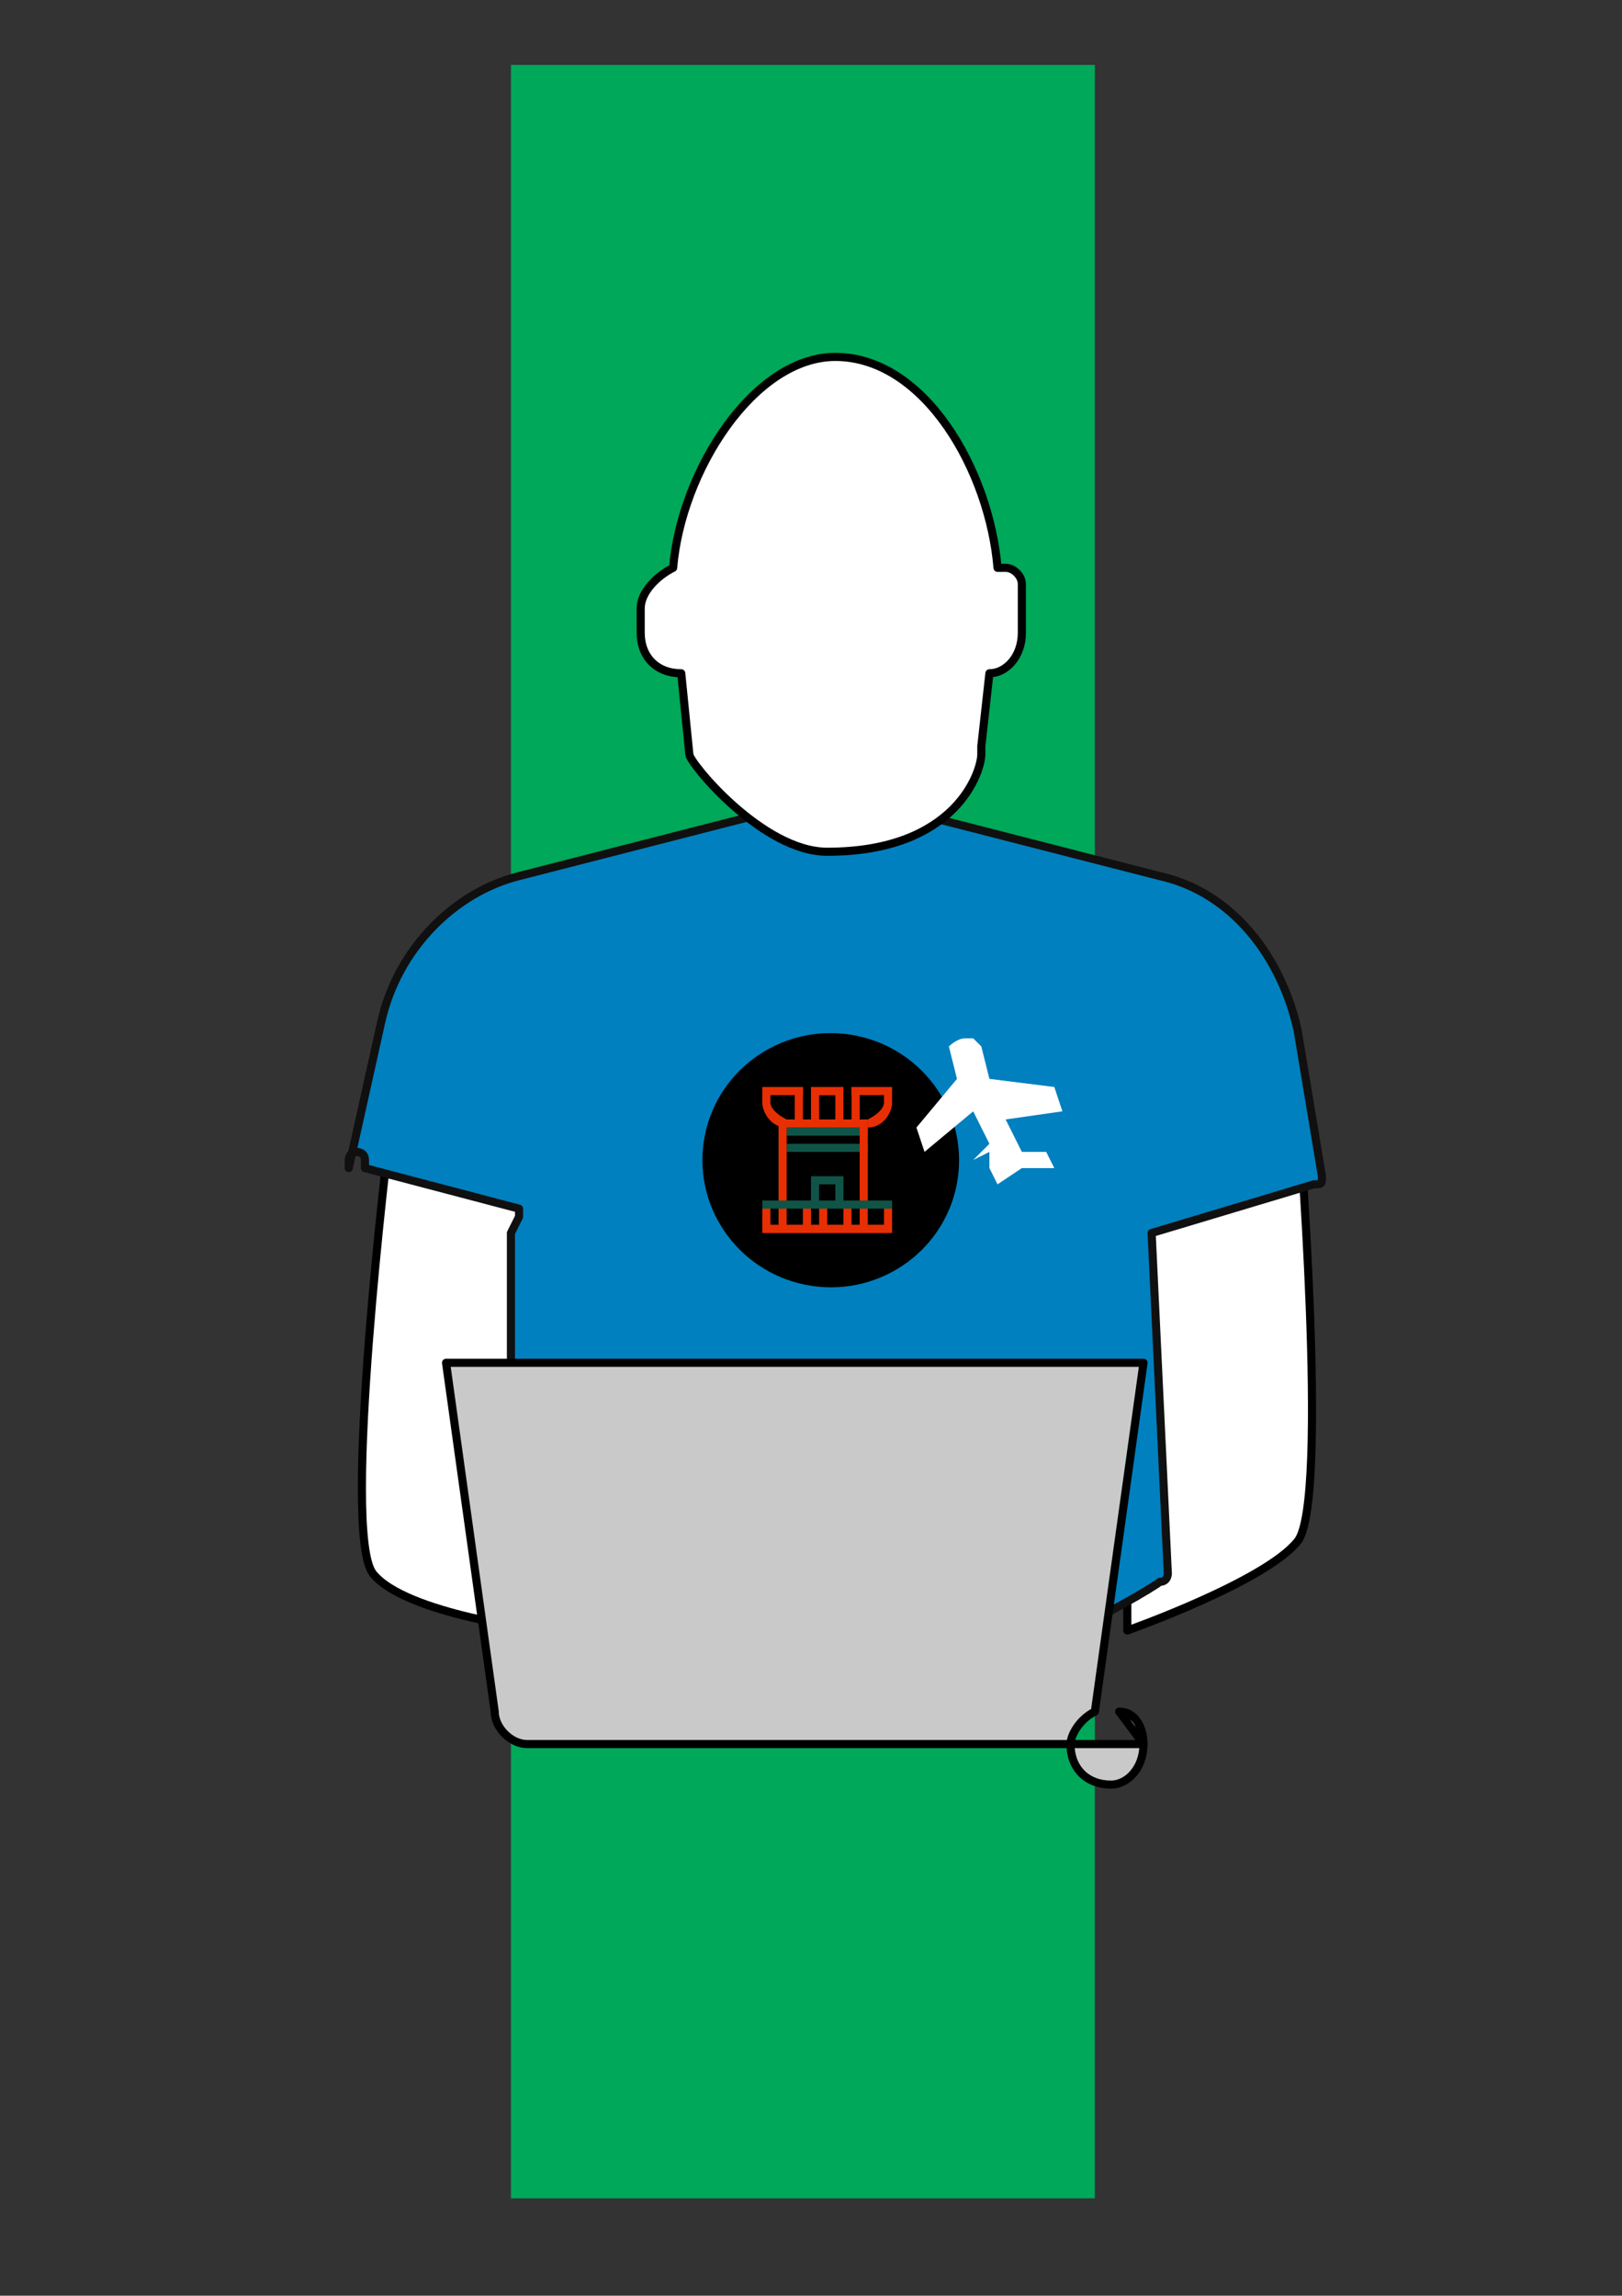 <?xml version="1.0" encoding="UTF-8"?>
<!DOCTYPE svg PUBLIC "-//W3C//DTD SVG 1.1//EN" "http://www.w3.org/Graphics/SVG/1.1/DTD/svg11.dtd">
<!-- Creator: CorelDRAW 2020 (64-Bit) -->
<svg xmlns="http://www.w3.org/2000/svg" xml:space="preserve" width="200px" height="283px" version="1.1" shape-rendering="geometricPrecision" text-rendering="geometricPrecision" image-rendering="optimizeQuality" fill-rule="evenodd" clip-rule="evenodd"
viewBox="0 0 200 283"
 xmlns:xlink="http://www.w3.org/1999/xlink"
 xmlns:xodm="http://www.corel.com/coreldraw/odm/2003">
 <rect x="0" y="0" width="200" height="283" fill="#333333" stroke="none"/>
 <g id="Layer_x0020_1">
  <rect id="GreenRectangle" fill="#00A859" stroke="#373435" stroke-width="0" stroke-miterlimit="22.926" x="63" y="8" width="72" height="263"/>
  <path id="RightArm" fill="white" stroke="black" stroke-width="1" stroke-linejoin="round" stroke-miterlimit="22.926" d="M141 137l19 -1c0,0 4,49 0,54 -4,5 -21,11 -21,11l0 -17 4 -1 -2 -46 0 0z"/>
  <path id="LeftArm" fill="white" stroke="black" stroke-width="1" stroke-linejoin="round" stroke-miterlimit="22.926" d="M65 141l-17 -1c0,0 -6,49 -2,54 4,5 21,7 21,7l0 -12 -4 -1 2 -46 0 0z"/>
  <path id="Shirt" fill="#0080BF" stroke="#101010" stroke-width="1" stroke-linejoin="round" stroke-miterlimit="22.926" d="M64 149l-19 -5c0,0 0,-1 0,-1 0,-1 -1,-1 -1,-1 -1,0 -1,1 -1,1 0,0 0,1 0,1l4 -18c2,-9 9,-16 17,-18l39 -10 1 0 39 10c9,2 15,10 17,19l3 18c0,1 0,1 -1,1l-20 6 2 42c0,0 0,1 -1,1 -1,1 -27,16 -40,16l-1 0c-13,-1 -38,-11 -39,-11 0,0 1,-1 1,-1 0,-1 -1,-1 -1,-1 -1,0 -1,1 -1,1 0,0 0,1 1,1l0 -48 1 -2 0 0z"/>
  <ellipse id="Logo" fill="black" stroke="black" stroke-width="0" stroke-linejoin="round" stroke-miterlimit="22.926" transform="matrix(0.505 0.074 -0.085 0.574 102.435 143.026)" rx="31" ry="27"/>
  <g id="Plane">
   <path fill="white" fill-rule="nonzero" d="M120 143l2 -2 -2 -4 -6 5 -1 -3 5 -6 -1 -4c0,0 1,-1 2,-1l0 0c0,0 0,0 1,0 0,0 1,1 1,1l1 4 8 1 1 3 -7 1 2 4 3 0 1 2 -3 0 -1 0 0 0 -3 2 -1 -2 0 -2 0 0z"/>
  </g>
  <path id="Head" fill="white" stroke="black" stroke-width="1" stroke-linejoin="round" stroke-miterlimit="22.926" d="M121 93c0,2 -3,12 -19,12 -8,0 -17,-11 -17,-12l-1 -10 0 0c-3,0 -5,-2 -5,-5l0 -3c0,-2 2,-4 4,-5 1,-12 10,-26 20,-26 11,0 19,14 20,26l1 0c1,0 2,1 2,2l0 6c0,3 -2,5 -4,5l-1 9 0 0 0 0z"/>
  <g id="Laptop">
   <path fill="#C9C9C9" stroke="black" stroke-width="1" stroke-linejoin="round" stroke-miterlimit="22.926" d="M141 215l-76 0c-2,0 -4,-2 -4,-4l-6 -43 86 0 -6 43c-2,1 -3,3 -3,4 0,3 2,5 5,5 2,0 4,-2 4,-5 0,-2 -1,-4 -3,-4l3 4 0 0z"/>
  </g>
  <g id="Kasteel">
   <polygon fill="#E72F03" points="94,151 110,151 110,152 94,152 "/>
   <polygon fill="#E72F03" points="94,148 95,148 95,152 94,152 "/>
   <polygon fill="#0F5447" points="97,141 107,141 107,142 97,142 "/>
   <polygon fill="#0F5447" points="97,139 107,139 107,140 97,140 "/>
   <polygon fill="#E72F03" points="96,148 97,148 97,152 96,152 "/>
   <polygon fill="#E72F03" points="101,148 102,148 102,152 101,152 "/>
   <polygon fill="#E72F03" points="110,151 94,151 94,152 110,152 "/>
   <polygon fill="#E72F03" points="110,148 109,148 109,152 110,152 "/>
   <polygon fill="#E72F03" points="107,148 106,148 106,152 107,152 "/>
   <polygon fill="#E72F03" points="99,148 100,148 100,152 99,152 "/>
   <polygon fill="#E72F03" points="105,148 104,148 104,152 105,152 "/>
   <polygon fill="#E72F03" points="96,138 97,138 97,148 96,148 "/>
   <polygon fill="#E72F03" points="107,138 106,138 106,148 107,148 "/>
   <path fill="#E72F03" d="M110 134l-5 0 0 1 5 0 0 -1zm-6 0l-4 0 0 1 4 0 0 -1z"/>
   <polygon fill="#E72F03" points="107,138 96,138 96,139 107,139 "/>
   <polygon fill="#E72F03" points="100,134 101,134 101,138 100,138 "/>
   <polygon fill="#E72F03" points="103,134 104,134 104,138 103,138 "/>
   <polygon fill="#E72F03" points="105,134 106,134 106,138 105,138 "/>
   <polygon fill="#E72F03" points="109,134 110,134 110,136 109,136 "/>
   <path fill="#E72F03" fill-rule="nonzero" d="M109 136c0,0 0,1 -2,2l0 1c2,0 3,-2 3,-3l-1 0z"/>
   <path fill="#0F5447" d="M100 145l1 0 2 0 1 0 0 1 0 2 6 0 0 1 -16 0 0 -1 6 0 0 -2 0 -1 0 0zm3 3l0 -2 -2 0 0 2 2 0z"/>
   <path fill="#E72F03" d="M94 134l5 0 0 1 -5 0 0 -1zm6 0l4 0 0 1 -4 0 0 -1z"/>
   <polygon fill="#E72F03" points="99,134 98,134 98,138 99,138 "/>
   <polygon fill="#E72F03" points="95,134 94,134 94,136 95,136 "/>
   <path fill="#E72F03" fill-rule="nonzero" d="M95 136c0,0 0,1 2,2l0 1c-2,0 -3,-2 -3,-3l1 0z"/>
  </g>
 </g>
</svg>
